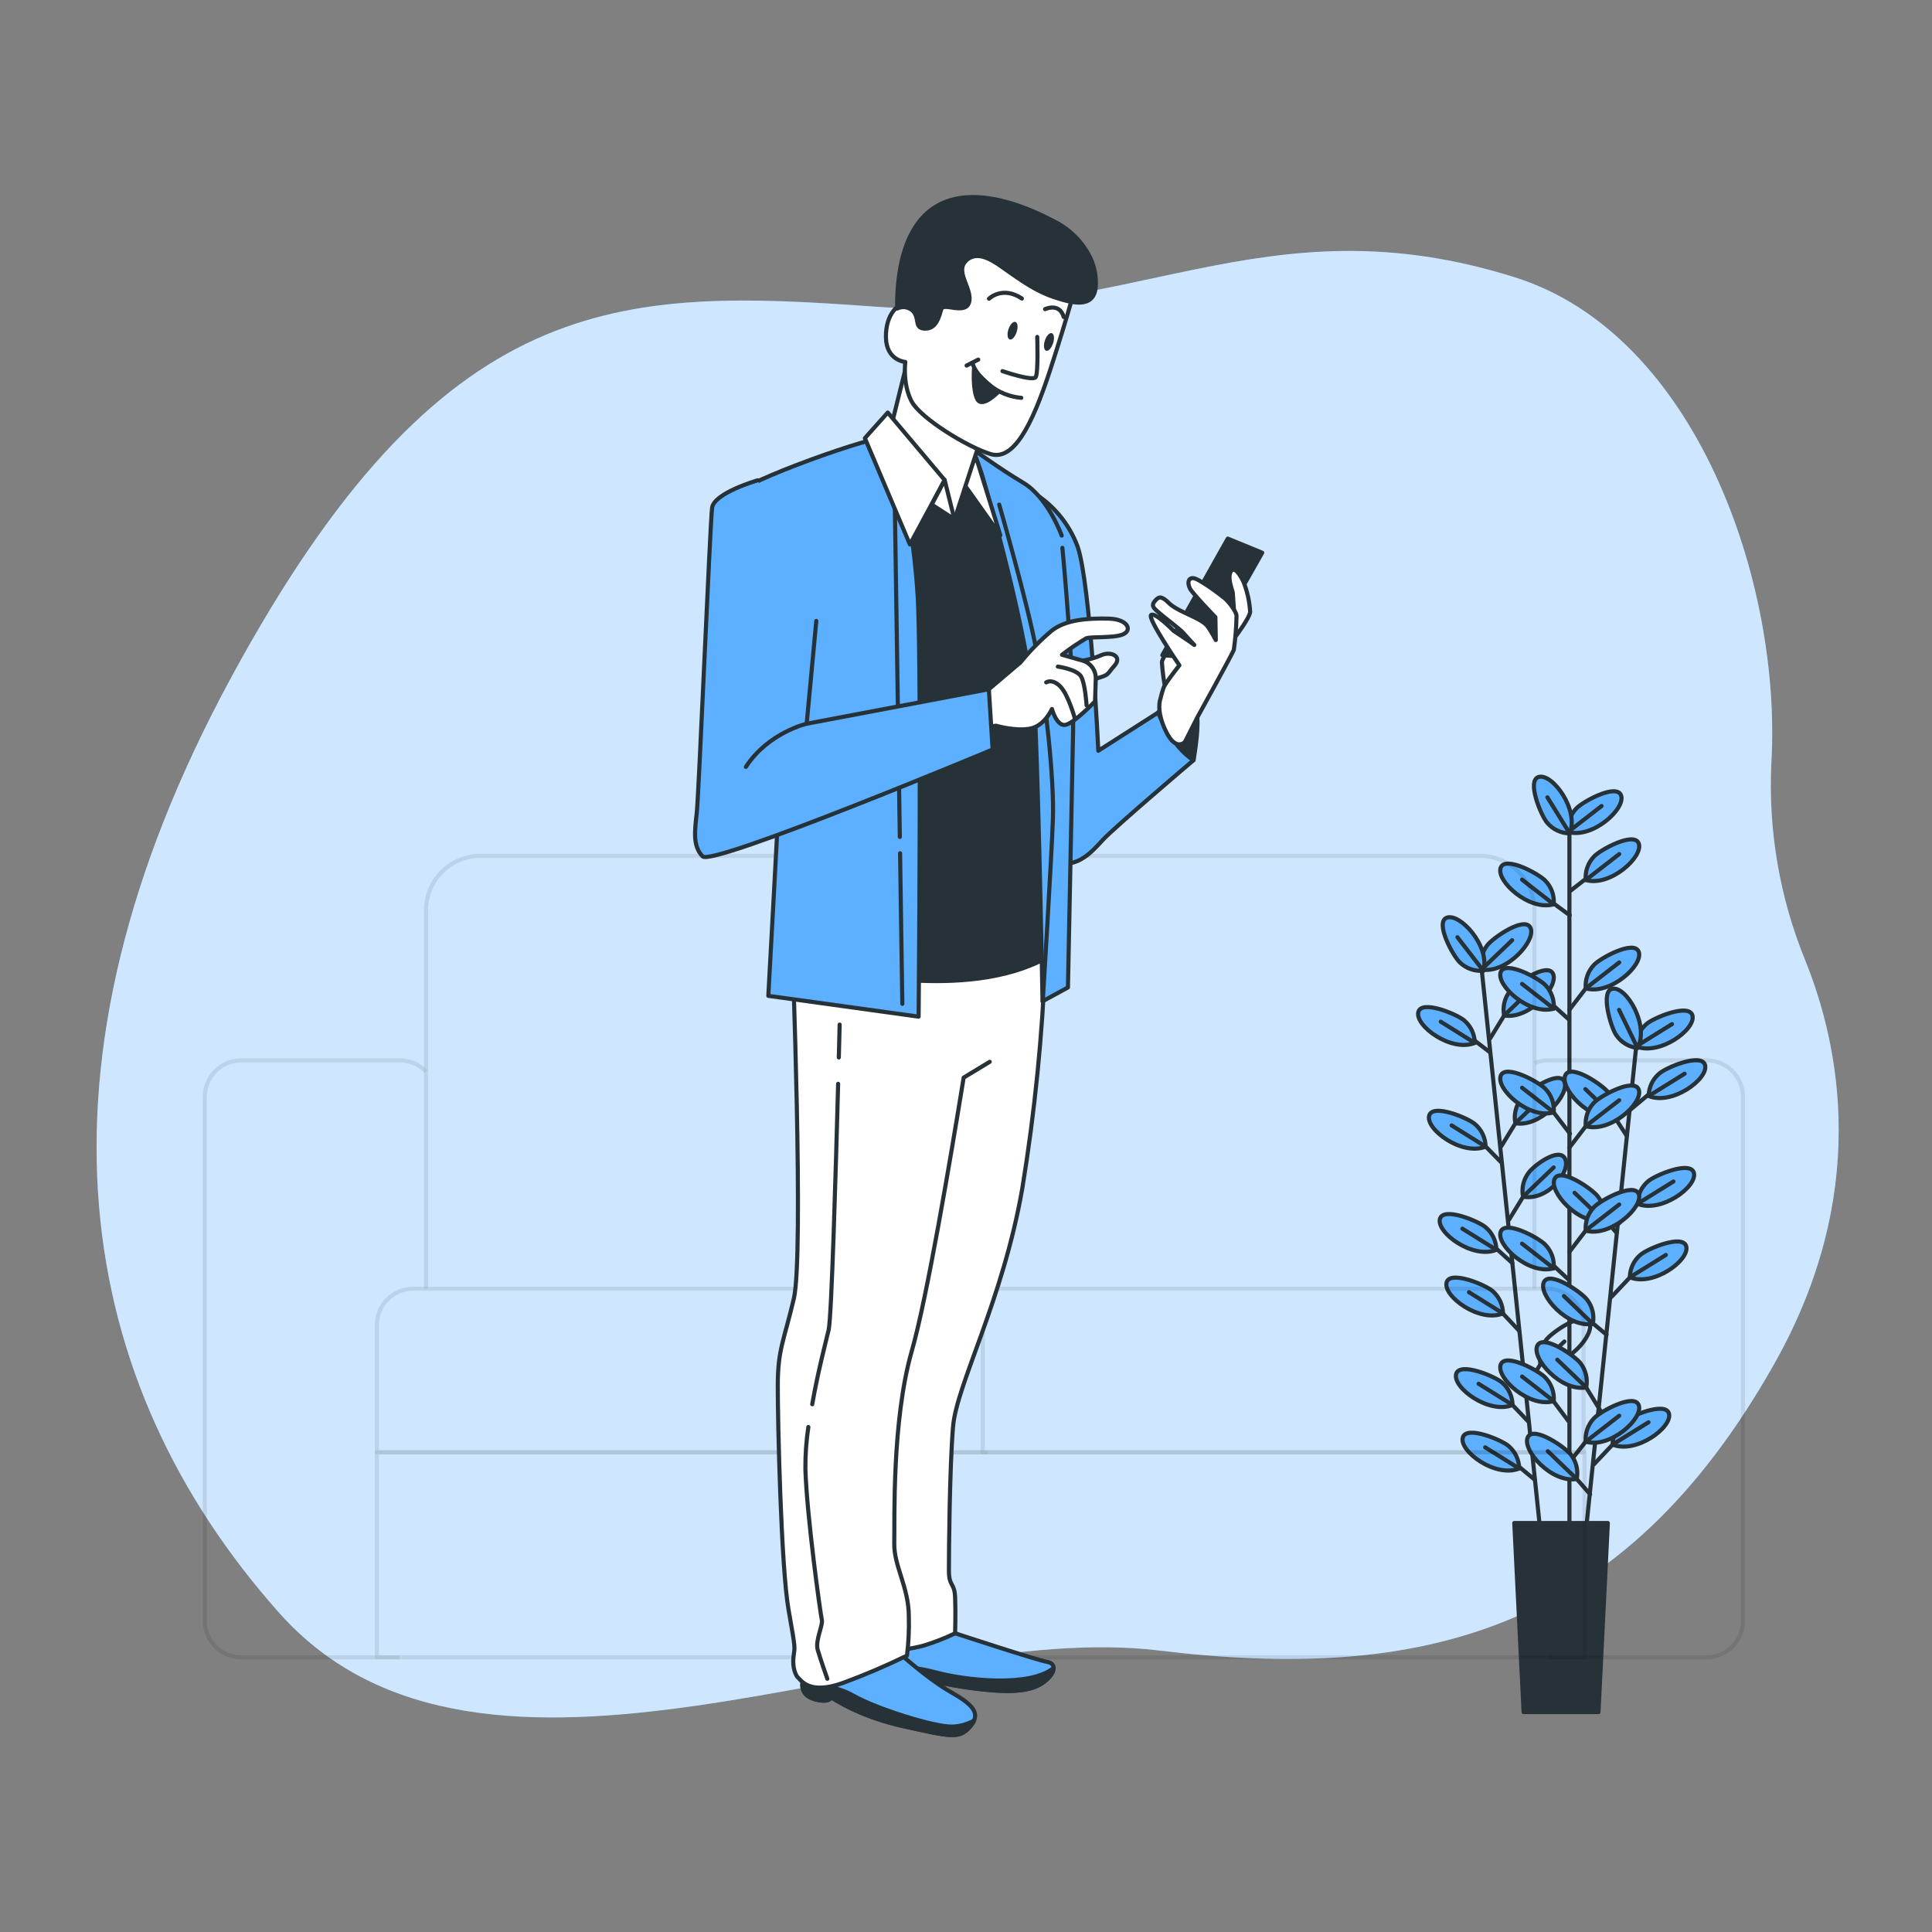 <svg width="470" height="470" viewBox="0 0 470 470" fill="none" xmlns="http://www.w3.org/2000/svg">
<rect x="0" y="0" width="470" height="470" fill="#808080" stroke="none"/>
<path d="M430.934 185.216C430.078 201.769 432.89 218.306 439.17 233.646C447.695 254.802 454.807 290.617 431.708 331.638C394.825 397.218 345.779 409.266 281.829 401.504C217.878 393.743 117.431 448.154 67.831 392.264C18.231 336.375 4.698 260.056 56.08 165.109C107.463 70.162 150.278 70.058 212.752 74.592C275.225 79.126 307.027 48.143 368.467 67.448C412.686 81.336 433.362 141.798 430.934 185.216Z" fill="#5CB0FF"/>
<path opacity="0.7" d="M430.934 185.216C430.077 201.769 432.89 218.306 439.169 233.646C447.695 254.802 454.807 290.617 431.708 331.638C394.825 397.218 345.779 409.266 281.828 401.504C217.878 393.743 117.43 448.154 67.83 392.265C18.23 336.375 4.698 260.056 56.08 165.109C107.462 70.162 150.278 70.058 212.752 74.592C275.225 79.126 307.027 48.143 368.467 67.448C412.686 81.336 433.362 141.798 430.934 185.216Z" fill="white"/>
<path d="M360.533 236.601L374.723 372.569" stroke="#263238" stroke-linecap="round" stroke-linejoin="round"/>
<path d="M371.933 345.979L366.003 339.75" stroke="#263238" stroke-linecap="round" stroke-linejoin="round"/>
<path d="M367.963 341.789C367.949 340.75 367.714 339.725 367.272 338.783C366.831 337.842 366.193 337.005 365.403 336.33C363.753 334.86 355.063 331.2 354.233 334.26C353.343 337.59 362.233 344.129 367.963 341.789Z" fill="#5CB0FF" stroke="#263238" stroke-linecap="round" stroke-linejoin="round"/>
<path d="M367.963 341.789L359.693 336.629" stroke="#263238" stroke-linecap="round" stroke-linejoin="round"/>
<path d="M373.403 360.019L367.623 355.219" stroke="#263238" stroke-linecap="round" stroke-linejoin="round"/>
<path d="M369.573 357.249C369.562 356.209 369.328 355.183 368.886 354.241C368.444 353.299 367.806 352.463 367.013 351.789C365.363 350.319 356.673 346.659 355.853 349.719C354.953 353.049 363.843 359.589 369.573 357.249Z" fill="#5CB0FF" stroke="#263238" stroke-linecap="round" stroke-linejoin="round"/>
<path d="M369.573 357.249L361.303 352.099" stroke="#263238" stroke-linecap="round" stroke-linejoin="round"/>
<path d="M367.913 307.27L362.073 302.02" stroke="#263238" stroke-linecap="round" stroke-linejoin="round"/>
<path d="M364.023 304.05C364.009 303.012 363.773 301.988 363.332 301.048C362.89 300.109 362.253 299.274 361.463 298.6C359.813 297.12 351.123 293.47 350.293 296.53C349.403 299.86 358.293 306.38 364.023 304.05Z" fill="#5CB0FF" stroke="#263238" stroke-linecap="round" stroke-linejoin="round"/>
<path d="M364.023 304.05L355.753 298.9" stroke="#263238" stroke-linecap="round" stroke-linejoin="round"/>
<path d="M369.543 323.72L363.683 317.48" stroke="#263238" stroke-linecap="round" stroke-linejoin="round"/>
<path d="M365.633 319.52C365.623 318.479 365.389 317.453 364.947 316.511C364.505 315.569 363.866 314.733 363.073 314.06C361.423 312.59 352.733 308.93 351.913 311.99C351.013 315.32 359.913 321.86 365.633 319.52Z" fill="#5CB0FF" stroke="#263238" stroke-linecap="round" stroke-linejoin="round"/>
<path d="M365.633 319.52L357.363 314.36" stroke="#263238" stroke-linecap="round" stroke-linejoin="round"/>
<path d="M365.303 282.87L359.443 276.9" stroke="#263238" stroke-linecap="round" stroke-linejoin="round"/>
<path d="M361.403 278.941C361.389 277.901 361.154 276.876 360.712 275.934C360.271 274.993 359.634 274.156 358.843 273.481C357.193 272.001 348.503 268.351 347.673 271.411C346.783 274.741 355.673 281.281 361.403 278.941Z" fill="#5CB0FF" stroke="#263238" stroke-linecap="round" stroke-linejoin="round"/>
<path d="M361.403 278.94L353.133 273.781" stroke="#263238" stroke-linecap="round" stroke-linejoin="round"/>
<path d="M362.483 256.011L356.813 251.671" stroke="#263238" stroke-linecap="round" stroke-linejoin="round"/>
<path d="M358.773 253.711C358.759 252.671 358.524 251.646 358.082 250.705C357.641 249.763 357.004 248.927 356.213 248.251C354.553 246.781 345.863 243.121 345.043 246.181C344.143 249.511 353.043 256.051 358.773 253.711Z" fill="#5CB0FF" stroke="#263238" stroke-linecap="round" stroke-linejoin="round"/>
<path d="M358.773 253.711L350.493 248.551" stroke="#263238" stroke-linecap="round" stroke-linejoin="round"/>
<path d="M371.363 337.399L376.253 329.419" stroke="#263238" stroke-linecap="round" stroke-linejoin="round"/>
<path d="M374.753 331.82C374.551 330.799 374.569 329.748 374.807 328.735C375.046 327.723 375.497 326.773 376.133 325.95C377.443 324.17 385.193 318.79 386.633 321.62C388.203 324.69 380.843 332.92 374.753 331.82Z" stroke="#263238" stroke-linecap="round" stroke-linejoin="round"/>
<path d="M374.753 331.82L380.573 326.35" stroke="#263238" stroke-linecap="round" stroke-linejoin="round"/>
<path d="M367.113 296.71L372.003 288.73" stroke="#263238" stroke-linecap="round" stroke-linejoin="round"/>
<path d="M370.513 291.12C370.311 290.102 370.33 289.052 370.568 288.041C370.806 287.03 371.258 286.082 371.893 285.26C373.203 283.47 379.263 279.01 380.703 281.83C382.293 284.9 376.603 292.23 370.513 291.12Z" fill="#5CB0FF" stroke="#263238" stroke-linecap="round" stroke-linejoin="round"/>
<path d="M370.513 291.12L377.963 284" stroke="#263238" stroke-linecap="round" stroke-linejoin="round"/>
<path d="M365.243 278.82L370.133 270.851" stroke="#263238" stroke-linecap="round" stroke-linejoin="round"/>
<path d="M368.643 273.241C368.441 272.221 368.459 271.169 368.697 270.157C368.936 269.144 369.387 268.194 370.023 267.371C371.333 265.591 379.083 260.221 380.523 263.041C382.083 266.121 374.733 274.381 368.643 273.241Z" fill="#5CB0FF" stroke="#263238" stroke-linecap="round" stroke-linejoin="round"/>
<path d="M368.642 273.24L376.092 266.121" stroke="#263238" stroke-linecap="round" stroke-linejoin="round"/>
<path d="M362.513 252.611L367.403 244.631" stroke="#263238" stroke-linecap="round" stroke-linejoin="round"/>
<path d="M365.913 247.031C365.707 246.012 365.723 244.96 365.96 243.947C366.196 242.934 366.647 241.984 367.283 241.161C368.602 239.381 376.342 234.001 377.782 236.831C379.352 239.901 371.992 248.131 365.913 247.031Z" fill="#5CB0FF" stroke="#263238" stroke-linecap="round" stroke-linejoin="round"/>
<path d="M365.913 247.031L373.353 239.911" stroke="#263238" stroke-linecap="round" stroke-linejoin="round"/>
<path d="M360.413 235.851C360.211 234.831 360.229 233.779 360.468 232.767C360.706 231.754 361.157 230.804 361.793 229.981C363.103 228.191 370.853 222.821 372.293 225.651C373.863 228.721 366.503 236.951 360.413 235.851Z" fill="#5CB0FF" stroke="#263238" stroke-linecap="round" stroke-linejoin="round"/>
<path d="M360.413 235.851L367.863 228.731" stroke="#263238" stroke-linecap="round" stroke-linejoin="round"/>
<path d="M360.853 236.151C359.817 236.243 358.773 236.111 357.792 235.766C356.811 235.421 355.915 234.871 355.163 234.151C353.523 232.661 348.993 224.391 351.953 223.251C355.173 222.042 362.583 230.211 360.853 236.151Z" fill="#5CB0FF" stroke="#263238" stroke-linecap="round" stroke-linejoin="round"/>
<path d="M360.853 236.151L354.553 228.001" stroke="#263238" stroke-linecap="round" stroke-linejoin="round"/>
<path d="M381.793 199.962V371.899" stroke="#263238" stroke-linecap="round" stroke-linejoin="round"/>
<path d="M397.962 255.331L383.852 391.299" stroke="#263238" stroke-linecap="round" stroke-linejoin="round"/>
<path d="M386.832 363.519L383.572 359.789" stroke="#263238" stroke-linecap="round" stroke-linejoin="round"/>
<path d="M383.572 359.789C383.774 358.768 383.755 357.716 383.515 356.703C383.275 355.691 382.821 354.741 382.183 353.919C380.873 352.139 373.123 346.769 371.683 349.599C370.123 352.669 377.483 360.899 383.572 359.789Z" fill="#5CB0FF" stroke="#263238" stroke-linecap="round" stroke-linejoin="round"/>
<path d="M383.573 359.789L376.533 353.039" stroke="#263238" stroke-linecap="round" stroke-linejoin="round"/>
<path d="M390.822 324.7L385.972 320.65" stroke="#263238" stroke-linecap="round" stroke-linejoin="round"/>
<path d="M387.483 322.05C387.685 321.031 387.666 319.981 387.428 318.97C387.19 317.959 386.738 317.011 386.103 316.19C384.793 314.4 377.043 309.04 375.603 311.86C374.043 314.93 381.393 323.16 387.483 322.05Z" fill="#5CB0FF" stroke="#263238" stroke-linecap="round" stroke-linejoin="round"/>
<path d="M387.483 322.05L380.453 315.3" stroke="#263238" stroke-linecap="round" stroke-linejoin="round"/>
<path d="M389.283 343.089L384.383 335.119" stroke="#263238" stroke-linecap="round" stroke-linejoin="round"/>
<path d="M385.883 337.52C386.085 336.499 386.066 335.448 385.828 334.435C385.59 333.423 385.138 332.473 384.503 331.65C383.183 329.87 375.433 324.5 374.003 327.32C372.433 330.38 379.793 338.63 385.883 337.52Z" fill="#5CB0FF" stroke="#263238" stroke-linecap="round" stroke-linejoin="round"/>
<path d="M385.883 337.519L378.843 330.77" stroke="#263238" stroke-linecap="round" stroke-linejoin="round"/>
<path d="M393.272 299.92L388.602 294.54" stroke="#263238" stroke-linecap="round" stroke-linejoin="round"/>
<path d="M390.092 296.93C390.294 295.91 390.276 294.858 390.038 293.846C389.8 292.833 389.348 291.884 388.712 291.06C387.392 289.28 379.643 283.92 378.213 286.74C376.643 289.81 384.002 298.04 390.092 296.93Z" fill="#5CB0FF" stroke="#263238" stroke-linecap="round" stroke-linejoin="round"/>
<path d="M390.092 296.93L383.053 290.18" stroke="#263238" stroke-linecap="round" stroke-linejoin="round"/>
<path d="M395.723 276.311L391.213 269.311" stroke="#263238" stroke-linecap="round" stroke-linejoin="round"/>
<path d="M392.712 271.7C392.914 270.679 392.895 269.627 392.655 268.614C392.415 267.602 391.961 266.652 391.323 265.83C390.013 264.051 382.263 258.691 380.823 261.511C379.293 264.581 386.623 272.81 392.712 271.7Z" fill="#5CB0FF" stroke="#263238" stroke-linecap="round" stroke-linejoin="round"/>
<path d="M392.712 271.701L385.673 264.951" stroke="#263238" stroke-linecap="round" stroke-linejoin="round"/>
<path d="M387.793 356.189L394.223 349.389" stroke="#263238" stroke-linecap="round" stroke-linejoin="round"/>
<path d="M392.293 351.429C392.303 350.389 392.537 349.363 392.979 348.421C393.421 347.479 394.06 346.643 394.853 345.969C396.503 344.499 405.193 340.829 406.013 343.889C406.893 347.219 398.003 353.769 392.293 351.429Z" fill="#5CB0FF" stroke="#263238" stroke-linecap="round" stroke-linejoin="round"/>
<path d="M392.273 351.429L401.033 346" stroke="#263238" stroke-linecap="round" stroke-linejoin="round"/>
<path d="M392.022 315.5L398.452 308.7" stroke="#263238" stroke-linecap="round" stroke-linejoin="round"/>
<path d="M396.492 310.73C396.506 309.691 396.742 308.668 397.183 307.728C397.625 306.788 398.262 305.953 399.052 305.28C400.702 303.8 409.392 300.14 410.212 303.2C411.112 306.53 402.222 313.07 396.492 310.73Z" fill="#5CB0FF" stroke="#263238" stroke-linecap="round" stroke-linejoin="round"/>
<path d="M396.492 310.73L405.252 305.3" stroke="#263238" stroke-linecap="round" stroke-linejoin="round"/>
<path d="M393.872 297.61L400.302 290.811" stroke="#263238" stroke-linecap="round" stroke-linejoin="round"/>
<path d="M398.352 292.85C398.363 291.81 398.598 290.784 399.039 289.842C399.481 288.9 400.119 288.064 400.912 287.39C402.562 285.92 411.242 282.26 412.072 285.32C412.972 288.65 404.082 295.19 398.352 292.85Z" fill="#5CB0FF" stroke="#263238" stroke-linecap="round" stroke-linejoin="round"/>
<path d="M398.352 292.85L407.102 287.42" stroke="#263238" stroke-linecap="round" stroke-linejoin="round"/>
<path d="M396.523 270.051L403.022 264.601" stroke="#263238" stroke-linecap="round" stroke-linejoin="round"/>
<path d="M401.072 266.631C401.083 265.592 401.318 264.568 401.759 263.628C402.201 262.687 402.84 261.853 403.632 261.181C405.282 259.701 413.962 256.041 414.792 259.101C415.692 262.431 406.802 268.971 401.072 266.631Z" fill="#5CB0FF" stroke="#263238" stroke-linecap="round" stroke-linejoin="round"/>
<path d="M401.072 266.631L409.822 261.201" stroke="#263238" stroke-linecap="round" stroke-linejoin="round"/>
<path d="M398.003 254.561C398.014 253.522 398.247 252.497 398.687 251.555C399.127 250.613 399.763 249.777 400.553 249.101C402.203 247.631 410.892 243.971 411.722 247.031C412.622 250.381 403.733 256.901 398.003 254.561Z" fill="#5CB0FF" stroke="#263238" stroke-linecap="round" stroke-linejoin="round"/>
<path d="M398.003 254.561L406.753 249.131" stroke="#263238" stroke-linecap="round" stroke-linejoin="round"/>
<path d="M398.362 254.951C397.33 254.831 396.335 254.491 395.445 253.955C394.555 253.418 393.79 252.697 393.202 251.841C391.902 250.041 389.202 241.021 392.302 240.521C395.712 239.971 401.292 249.501 398.362 254.951Z" fill="#5CB0FF" stroke="#263238" stroke-linecap="round" stroke-linejoin="round"/>
<path d="M398.362 254.951L393.872 245.671" stroke="#263238" stroke-linecap="round" stroke-linejoin="round"/>
<path d="M381.563 345.73L376.233 338.63" stroke="#263238" stroke-linecap="round" stroke-linejoin="round"/>
<path d="M377.973 340.849C378.064 339.813 377.933 338.769 377.588 337.788C377.243 336.807 376.692 335.911 375.973 335.159C374.483 333.519 366.213 328.979 365.083 331.939C363.863 335.159 372.033 342.589 377.973 340.849Z" fill="#5CB0FF" stroke="#263238" stroke-linecap="round" stroke-linejoin="round"/>
<path d="M377.973 340.849L370.273 334.869" stroke="#263238" stroke-linecap="round" stroke-linejoin="round"/>
<path d="M381.743 311.44L376.233 306.31" stroke="#263238" stroke-linecap="round" stroke-linejoin="round"/>
<path d="M377.973 308.54C378.064 307.504 377.933 306.46 377.588 305.479C377.243 304.497 376.692 303.601 375.973 302.85C374.483 301.21 366.213 296.67 365.083 299.63C363.863 302.85 372.033 310.27 377.973 308.54Z" fill="#5CB0FF" stroke="#263238" stroke-linecap="round" stroke-linejoin="round"/>
<path d="M377.973 308.54L370.273 302.55" stroke="#263238" stroke-linecap="round" stroke-linejoin="round"/>
<path d="M381.933 275.801L376.233 268.371" stroke="#263238" stroke-linecap="round" stroke-linejoin="round"/>
<path d="M377.973 270.6C378.064 269.564 377.933 268.521 377.588 267.539C377.243 266.558 376.692 265.662 375.973 264.911C374.483 263.271 366.213 258.731 365.083 261.691C363.863 264.911 372.033 272.38 377.973 270.6Z" fill="#5CB0FF" stroke="#263238" stroke-linecap="round" stroke-linejoin="round"/>
<path d="M377.973 270.601L370.273 264.621" stroke="#263238" stroke-linecap="round" stroke-linejoin="round"/>
<path d="M381.563 247.921L376.233 243.121" stroke="#263238" stroke-linecap="round" stroke-linejoin="round"/>
<path d="M377.973 245.381C378.064 244.343 377.932 243.298 377.587 242.316C377.242 241.333 376.692 240.435 375.973 239.681C374.483 238.051 366.213 233.511 365.083 236.471C363.863 239.651 372.033 247.081 377.973 245.381Z" fill="#5CB0FF" stroke="#263238" stroke-linecap="round" stroke-linejoin="round"/>
<path d="M377.973 245.351L370.273 239.361" stroke="#263238" stroke-linecap="round" stroke-linejoin="round"/>
<path d="M381.863 222.651L376.343 218.601" stroke="#263238" stroke-linecap="round" stroke-linejoin="round"/>
<path d="M377.973 219.982C378.064 218.945 377.933 217.902 377.588 216.92C377.243 215.939 376.692 215.043 375.973 214.292C374.483 212.652 366.213 208.112 365.083 211.072C363.863 214.292 372.033 221.712 377.973 219.982Z" fill="#5CB0FF" stroke="#263238" stroke-linecap="round" stroke-linejoin="round"/>
<path d="M377.973 219.982L370.273 213.992" stroke="#263238" stroke-linecap="round" stroke-linejoin="round"/>
<path d="M382.913 354.319L387.493 348.49" stroke="#263238" stroke-linecap="round" stroke-linejoin="round"/>
<path d="M385.762 350.719C385.671 349.683 385.802 348.64 386.147 347.658C386.492 346.677 387.043 345.781 387.762 345.029C389.252 343.389 397.512 338.85 398.652 341.81C399.872 345.029 391.702 352.449 385.762 350.719Z" fill="#5CB0FF" stroke="#263238" stroke-linecap="round" stroke-linejoin="round"/>
<path d="M385.762 350.719L393.912 344.409" stroke="#263238" stroke-linecap="round" stroke-linejoin="round"/>
<path d="M381.802 304.53L387.492 297.1" stroke="#263238" stroke-linecap="round" stroke-linejoin="round"/>
<path d="M385.763 299.38C385.672 298.343 385.803 297.297 386.148 296.315C386.493 295.332 387.043 294.434 387.762 293.68C389.252 292.05 397.512 287.51 398.652 290.47C399.872 293.63 391.702 301.06 385.763 299.38Z" fill="#5CB0FF" stroke="#263238" stroke-linecap="round" stroke-linejoin="round"/>
<path d="M385.762 299.33L393.912 293.02" stroke="#263238" stroke-linecap="round" stroke-linejoin="round"/>
<path d="M381.802 279.16L387.492 271.73" stroke="#263238" stroke-linecap="round" stroke-linejoin="round"/>
<path d="M385.762 273.961C385.671 272.924 385.802 271.881 386.147 270.899C386.492 269.918 387.043 269.022 387.762 268.271C389.252 266.631 397.512 262.091 398.652 265.051C399.872 268.271 391.702 275.691 385.762 273.961Z" fill="#5CB0FF" stroke="#263238" stroke-linecap="round" stroke-linejoin="round"/>
<path d="M385.762 273.961L393.912 267.651" stroke="#263238" stroke-linecap="round" stroke-linejoin="round"/>
<path d="M381.802 245.631L387.492 238.211" stroke="#263238" stroke-linecap="round" stroke-linejoin="round"/>
<path d="M385.763 240.441C385.672 239.403 385.803 238.358 386.148 237.375C386.493 236.393 387.043 235.495 387.762 234.741C389.252 233.101 397.512 228.571 398.652 231.531C399.872 234.741 391.702 242.171 385.763 240.441Z" fill="#5CB0FF" stroke="#263238" stroke-linecap="round" stroke-linejoin="round"/>
<path d="M385.762 240.441L393.912 234.131" stroke="#263238" stroke-linecap="round" stroke-linejoin="round"/>
<path d="M382.052 216.702L387.632 212.342" stroke="#263238" stroke-linecap="round" stroke-linejoin="round"/>
<path d="M385.763 214.082C385.672 213.044 385.803 211.999 386.148 211.016C386.493 210.033 387.043 209.135 387.762 208.382C389.252 206.752 397.512 202.212 398.652 205.172C399.872 208.382 391.702 215.812 385.763 214.082Z" fill="#5CB0FF" stroke="#263238" stroke-linecap="round" stroke-linejoin="round"/>
<path d="M385.762 214.082L393.912 207.772" stroke="#263238" stroke-linecap="round" stroke-linejoin="round"/>
<path d="M381.463 202.382C381.372 201.344 381.504 200.299 381.848 199.316C382.193 198.333 382.744 197.435 383.463 196.682C384.953 195.052 393.213 190.512 394.353 193.472C395.573 196.692 387.403 204.122 381.463 202.382Z" fill="#5CB0FF" stroke="#263238" stroke-linecap="round" stroke-linejoin="round"/>
<path d="M381.463 202.392L389.613 196.082" stroke="#263238" stroke-linecap="round" stroke-linejoin="round"/>
<path d="M381.863 202.742C380.822 202.728 379.796 202.491 378.854 202.048C377.912 201.605 377.076 200.965 376.403 200.172C374.933 198.522 371.283 189.822 374.353 189.002C377.683 188.112 384.202 197.012 381.863 202.742Z" fill="#5CB0FF" stroke="#263238" stroke-linecap="round" stroke-linejoin="round"/>
<path d="M381.863 202.742L376.443 193.972" stroke="#263238" stroke-linecap="round" stroke-linejoin="round"/>
<path d="M388.863 416.498H370.653L368.383 370.509H391.143L388.863 416.498Z" fill="#263238" stroke="#263238" stroke-linecap="round" stroke-linejoin="round"/>
<g opacity="0.3">
<path opacity="0.3" d="M373.285 313.519V221.431C373.285 217.927 371.895 214.567 369.421 212.087C366.946 209.606 363.589 208.209 360.085 208.201H239.087V314.439" stroke="black" stroke-linejoin="round"/>
<path opacity="0.3" d="M240.087 208.201H116.859C115.122 208.201 113.402 208.543 111.798 209.208C110.193 209.873 108.735 210.848 107.507 212.077C106.28 213.305 105.306 214.764 104.642 216.369C103.979 217.974 103.638 219.694 103.639 221.431V313.519" stroke="black" stroke-linejoin="round"/>
<path opacity="0.3" d="M385.235 322.319V353.319H239.087V313.52H376.435C378.769 313.52 381.007 314.447 382.657 316.097C384.308 317.747 385.235 319.986 385.235 322.319V322.319Z" stroke="black" stroke-linejoin="round"/>
<path opacity="0.3" d="M240.247 313.52H100.479C98.145 313.52 95.907 314.447 94.257 316.097C92.606 317.747 91.679 319.986 91.679 322.319V353.319H240.247" stroke="black" stroke-linejoin="round"/>
<path opacity="0.3" d="M385.474 353.289H91.679V403.178H385.474V353.289Z" stroke="black" stroke-linejoin="round"/>
<path opacity="0.3" d="M103.639 260.68C102.81 259.817 101.814 259.13 100.713 258.661C99.611 258.192 98.427 257.95 97.229 257.95H58.69C57.526 257.949 56.372 258.177 55.296 258.622C54.22 259.066 53.242 259.719 52.419 260.542C51.595 261.364 50.941 262.342 50.495 263.417C50.05 264.493 49.82 265.646 49.82 266.81V394.318C49.823 396.669 50.758 398.922 52.422 400.583C54.085 402.245 56.339 403.178 58.69 403.178H97.229" stroke="black" stroke-linejoin="round"/>
<path opacity="0.3" d="M376.615 403.178H415.144C417.495 403.178 419.75 402.245 421.413 400.584C423.076 398.922 424.012 396.669 424.014 394.318V266.81C424.012 264.459 423.076 262.206 421.413 260.545C419.75 258.883 417.495 257.95 415.144 257.95H376.615C375.473 257.947 374.342 258.168 373.285 258.6" stroke="black" stroke-linejoin="round"/>
</g>
<path d="M232.451 397.358C232.451 397.358 252.201 403.848 254.771 404.298C257.341 404.748 256.581 407.468 253.561 409.428C250.541 411.388 246.021 411.988 235.311 410.478C224.601 408.968 222.651 407.008 221.891 407.318C221.131 407.628 219.331 409.118 216.761 407.918C214.191 406.718 212.991 401.918 215.561 399.618C218.131 397.318 232.451 397.358 232.451 397.358Z" fill="#5CB0FF" stroke="#263238" stroke-linecap="round" stroke-linejoin="round"/>
<path d="M256.261 405.818C250.451 410.458 235.171 408.878 227.541 406.818C223.371 405.665 219.019 405.325 214.721 405.818C215.126 406.74 215.831 407.497 216.721 407.968C219.291 409.168 221.101 407.668 221.851 407.368C222.601 407.068 224.571 409.018 235.271 410.528C245.971 412.038 250.511 411.438 253.521 409.478C255.281 408.278 256.261 406.878 256.261 405.818Z" fill="#263238" stroke="#263238" stroke-linecap="round" stroke-linejoin="round"/>
<path d="M218.681 402.058C218.681 402.058 225.611 408.388 231.191 411.558C236.771 414.728 238.731 416.838 236.021 419.997C233.311 423.157 231.191 422.417 220.021 419.997C208.851 417.578 202.231 412.908 202.231 412.908C202.231 412.908 201.771 414.418 198.161 413.368C194.552 412.318 194.852 409.428 195.752 407.058C196.652 404.688 208.271 397.058 218.681 402.058Z" fill="#5CB0FF" stroke="#263238" stroke-linecap="round" stroke-linejoin="round"/>
<path d="M236.021 419.977C236.389 419.56 236.695 419.092 236.931 418.587C235.294 419.493 233.462 419.99 231.591 420.037C227.171 420.097 213.191 415.707 207.512 412.458C202.842 409.788 197.082 409.868 195.172 409.978C195.242 411.428 195.992 412.708 198.172 413.348C201.782 414.347 202.242 412.887 202.242 412.887C202.242 412.887 208.872 417.567 220.031 419.977C231.191 422.387 233.301 423.147 236.021 419.977Z" fill="#263238" stroke="#263238" stroke-linecap="round" stroke-linejoin="round"/>
<path d="M251.341 119.823C256.301 122.859 260.1 127.472 262.131 132.922C265.27 141.832 267.19 182.632 267.19 182.632L281.74 173.342C281.74 173.342 290.97 170.852 291.27 174.542C291.57 178.232 290.35 184.931 290.35 184.931C290.35 184.931 270.86 201.481 268.23 204.381C265.6 207.281 262.581 210.531 258.171 210.071C253.761 209.611 256.451 183.891 256.451 183.891L251.341 119.823Z" fill="#5CB0FF" stroke="#263238" stroke-linecap="round" stroke-linejoin="round"/>
<path d="M281.74 173.342C281.74 173.342 284.89 181.511 290.35 184.931C290.391 181.45 290.698 177.976 291.27 174.542C292.11 170.602 285.54 167.522 281.74 173.342Z" fill="#263238" stroke="#263238" stroke-linecap="round" stroke-linejoin="round"/>
<path d="M254.31 233.13C253.599 251.895 251.722 270.598 248.691 289.13C243.921 316.489 232.691 336.769 231.841 347.129C230.991 357.488 230.841 377.738 230.841 381.958C230.841 386.178 232.201 384.828 232.351 388.598C232.501 392.368 232.351 397.338 232.351 397.338C229.869 398.534 227.298 399.537 224.661 400.338C223.172 400.734 221.659 401.035 220.131 401.238C220.131 401.238 220.741 402.448 217.571 394.758C214.401 387.068 213.171 373.578 213.431 360.458C213.691 347.339 219.891 324.089 222.261 310.869C224.631 297.649 231.351 263.87 232.091 256.76C232.831 249.65 234.521 232.24 234.521 232.24C238.311 232.856 242.169 232.933 245.981 232.47C252.07 231.73 254.31 233.13 254.31 233.13Z" fill="white" stroke="#263238" stroke-linecap="round" stroke-linejoin="round"/>
<path d="M237.211 233.991C229.267 235.888 220.965 235.671 213.131 233.361C200.381 229.491 192.431 227.361 192.131 228.421C192.072 228.547 192.039 228.685 192.036 228.825C192.032 228.964 192.058 229.103 192.112 229.232C192.166 229.362 192.246 229.478 192.348 229.574C192.449 229.67 192.57 229.744 192.701 229.791C192.701 229.791 195.591 305.39 193.121 315.899C190.651 326.409 189.231 328.189 189.211 337.059C189.191 345.929 190.021 381.348 191.831 391.598C193.641 401.848 193.341 400.378 193.031 403.088C192.721 405.798 193.641 407.768 194.241 408.218C194.841 408.668 196.811 412.408 205.101 409.398C210.39 407.449 215.577 405.233 220.641 402.758C221.034 399.608 221.184 396.432 221.091 393.258C221.091 386.168 217.441 380.918 217.551 375.489C217.661 370.059 216.941 345.609 221.811 328.659C225.531 315.66 231.201 282.01 234.431 262.15L240.771 258.31" fill="white"/>
<path d="M237.211 233.991C229.267 235.888 220.965 235.671 213.131 233.361C200.381 229.491 192.431 227.361 192.131 228.421C192.072 228.547 192.039 228.685 192.036 228.825C192.032 228.964 192.058 229.103 192.112 229.232C192.166 229.362 192.246 229.478 192.348 229.574C192.449 229.67 192.57 229.744 192.701 229.791C192.701 229.791 195.591 305.39 193.121 315.899C190.651 326.409 189.231 328.189 189.211 337.059C189.191 345.929 190.021 381.348 191.831 391.598C193.641 401.848 193.341 400.378 193.031 403.088C192.721 405.798 193.641 407.768 194.241 408.218C194.841 408.668 196.811 412.408 205.101 409.398C210.39 407.449 215.577 405.233 220.641 402.758C221.034 399.608 221.184 396.432 221.091 393.258C221.091 386.168 217.441 380.918 217.551 375.489C217.661 370.059 216.941 345.609 221.811 328.659C225.531 315.66 231.201 282.01 234.431 262.15L240.771 258.31" stroke="#263238" stroke-linecap="round" stroke-linejoin="round"/>
<path d="M196.651 347.149C196.134 350.554 195.894 353.995 195.931 357.439C196.271 368.758 199.601 392.728 199.931 394.058C200.261 395.388 198.261 399.058 198.931 401.388C199.601 403.718 201.261 408.388 201.261 408.388" stroke="#263238" stroke-linecap="round" stroke-linejoin="round"/>
<path d="M203.892 263.66C203.342 284.37 202.302 320.419 201.592 323.489C201.002 326.059 198.992 333.569 197.592 341.619" stroke="#263238" stroke-linecap="round" stroke-linejoin="round"/>
<path d="M204.261 249.25C204.261 249.25 204.181 252.34 204.061 257.25" stroke="#263238" stroke-linecap="round" stroke-linejoin="round"/>
<path d="M223.021 396.288C222.911 398.058 222.911 399.288 222.911 399.288" stroke="white" stroke-width="0.75" stroke-linecap="round" stroke-linejoin="round"/>
<path d="M221.131 109.163L201.131 116.592L203.451 235.921C203.451 235.921 235.001 243.68 254.361 233.131L255.061 211.131C255.061 211.131 253.801 159.062 251.761 145.672C249.721 132.282 241.761 117.372 241.761 117.372C241.761 117.372 232.671 111.673 229.921 110.693C227.041 109.927 224.1 109.415 221.131 109.163Z" fill="#263238" stroke="#263238" stroke-linecap="round" stroke-linejoin="round"/>
<path d="M258.451 133.272C258.451 133.272 261.331 163.442 261.051 177.841C260.771 192.241 259.801 240.22 259.801 240.22L253.621 243.59C253.621 243.59 252.791 197.751 251.901 176.781C251.011 155.812 238.731 114.982 238.731 114.982L236.671 109.262C236.671 109.262 242.891 113.832 248.931 117.442C254.971 121.052 258.281 130.292 258.281 130.292" fill="#5CB0FF"/>
<path d="M258.451 133.272C258.451 133.272 261.331 163.442 261.051 177.841C260.771 192.241 259.801 240.22 259.801 240.22L253.621 243.59C253.621 243.59 252.791 197.751 251.901 176.781C251.011 155.812 238.731 114.982 238.731 114.982L236.671 109.262C236.671 109.262 242.891 113.832 248.931 117.442C254.971 121.052 258.281 130.292 258.281 130.292" stroke="#263238" stroke-linecap="round" stroke-linejoin="round"/>
<path d="M243.08 122.762C243.08 122.762 249.97 146.682 252.14 158.292C254.31 169.901 256.49 189.461 256.14 199.291C255.79 209.121 253.67 243.63 253.67 243.63" stroke="#263238" stroke-linecap="round" stroke-linejoin="round"/>
<path d="M233.261 116.012L243.351 130.212L237.911 112.722L235.301 106.032L233.261 116.012Z" fill="white" stroke="#263238" stroke-linecap="round" stroke-linejoin="round"/>
<path d="M221.511 84.833C221.511 84.833 215.731 107.953 215.511 108.973C215.291 109.993 232.221 126.332 232.221 126.332L238.751 106.333C238.751 106.333 228.291 99.753 226.281 94.253C224.271 88.753 222.501 84.003 221.511 84.833Z" fill="white" stroke="#263238" stroke-linecap="round" stroke-linejoin="round"/>
<path d="M216.691 106.243C220.315 119.241 222.534 132.59 223.311 146.062C224.211 166.592 223.471 247.32 223.471 247.32L186.911 242.26C186.911 242.26 189.661 192.121 189.691 190.381C189.721 188.641 179.882 122.062 179.922 119.842C179.962 117.622 213.001 105.523 216.691 106.243Z" fill="#5CB0FF" stroke="#263238" stroke-linecap="round" stroke-linejoin="round"/>
<path d="M218.961 207.581L219.511 244.21" stroke="#263238" stroke-linecap="round" stroke-linejoin="round"/>
<path d="M217.701 123.842L218.901 203.601" stroke="#263238" stroke-linecap="round" stroke-linejoin="round"/>
<path d="M215.961 100.363L229.811 116.783L221.351 132.452L210.401 106.593L215.961 100.363Z" fill="white" stroke="#263238" stroke-linecap="round" stroke-linejoin="round"/>
<path d="M229.811 116.782L232.181 126.332L226.671 122.752L229.811 116.782Z" fill="white" stroke="#263238" stroke-linecap="round" stroke-linejoin="round"/>
<path d="M262.09 67.863C262.09 67.863 260.28 75.243 255.541 89.803C250.801 104.362 246.381 112.062 240.991 110.462C235.601 108.862 223.881 101.792 221.711 97.543C219.541 93.293 220.231 88.053 220.231 88.053C220.231 88.053 215.601 87.733 215.521 82.053C215.441 76.373 218.521 73.733 220.831 73.443C223.141 73.153 227.161 76.243 228.831 71.613C230.501 66.983 226.761 62.083 230.431 59.433C234.101 56.783 242.491 56.863 249.791 59.433C254.352 61.084 258.484 63.74 261.88 67.203L262.09 67.863Z" fill="white" stroke="#263238" stroke-linecap="round" stroke-linejoin="round"/>
<path d="M252.33 81.963C252.33 81.963 252.62 90.623 251.96 91.733C251.3 92.843 243.87 90.282 243.87 90.282" stroke="#263238" stroke-linecap="round" stroke-linejoin="round"/>
<path d="M248.45 96.783C245.629 96.54 242.945 95.461 240.741 93.683C236.991 90.683 236.661 88.513 236.661 88.513" stroke="#263238" stroke-linecap="round" stroke-linejoin="round"/>
<path d="M237.981 87.483L235.151 88.923" stroke="#263238" stroke-linecap="round" stroke-linejoin="round"/>
<path d="M236.941 89.703C236.941 89.703 236.571 95.003 237.791 97.163C239.011 99.323 242.791 95.393 242.791 95.393C242.791 95.393 237.841 91.473 236.941 89.703Z" fill="#263238" stroke="#263238" stroke-linecap="round" stroke-linejoin="round"/>
<path d="M247.321 80.773C246.941 81.953 246.181 82.773 245.631 82.583C245.081 82.393 244.941 81.303 245.321 80.123C245.701 78.943 246.461 78.123 247.021 78.313C247.581 78.503 247.711 79.593 247.321 80.773Z" fill="#263238"/>
<path d="M256.18 83.513C255.8 84.693 255.04 85.513 254.49 85.323C253.94 85.133 253.8 84.043 254.18 82.863C254.56 81.683 255.32 80.863 255.88 81.053C256.44 81.243 256.57 82.333 256.18 83.513Z" fill="#263238"/>
<path d="M240.591 72.673C240.591 72.673 243.851 69.453 248.59 72.623" stroke="#263238" stroke-linecap="round" stroke-linejoin="round"/>
<path d="M254.241 75.203C254.241 75.203 257.731 73.533 258.781 77.123" stroke="#263238" stroke-linecap="round" stroke-linejoin="round"/>
<path d="M265.3 62.853C263.445 58.986 260.361 55.843 256.53 53.913C243.96 47.233 224.471 41.594 219.341 63.553C218.529 67.334 218.17 71.198 218.271 75.063C218.909 74.74 219.634 74.632 220.339 74.754C221.043 74.877 221.689 75.224 222.181 75.743C223.791 77.603 222.301 79.923 225.101 79.943C227.901 79.963 228.491 76.763 229.011 75.163C229.531 73.563 234.75 76.593 235.71 73.653C236.82 70.233 231.711 65.793 235.47 63.023C238.37 60.883 242.25 63.883 244.57 65.523C248.38 68.203 252.08 70.873 256.57 72.333C260.49 73.603 266.2 75.333 266.57 69.633C266.706 67.303 266.27 64.976 265.3 62.853Z" fill="#263238" stroke="#263238" stroke-linecap="round" stroke-linejoin="round"/>
<path d="M283.59 167.971C283.115 165.7 282.804 163.398 282.66 161.082C282.76 159.392 288.33 153.482 288.33 153.482L291.99 157.552L283.59 167.971Z" fill="white" stroke="#263238" stroke-linecap="round" stroke-linejoin="round"/>
<path d="M298.68 131.032L282.76 159.392L292.51 160.112L307.059 134.462L298.68 131.032Z" fill="#263238" stroke="#263238" stroke-linecap="round" stroke-linejoin="round"/>
<path d="M300.71 154.672C300.71 154.672 304.059 150.222 304.129 148.802C303.969 146.32 303.426 143.878 302.52 141.562C301.79 140.052 300.29 137.472 299.4 139.072C298.51 140.672 299.87 143.682 299.9 144.222C299.93 144.762 300.18 148.222 300.18 148.222L299.31 150.452L300.71 154.672Z" fill="white" stroke="#263238" stroke-linecap="round" stroke-linejoin="round"/>
<path d="M282.28 170.062C282.493 169.125 282.757 168.2 283.07 167.292C283.49 166.162 286.91 161.842 286.91 161.842C286.91 161.842 279.07 150.392 280.03 149.612C280.99 148.832 285.49 153.452 285.49 153.452L289.21 155.952L290.54 156.902C290.54 156.902 288.86 155.112 287.91 154.022C286.96 152.932 283.24 150.202 282.1 149.182C280.96 148.162 279.87 147.502 280.9 146.272C281.93 145.042 282.36 145.182 283.36 145.832C284.36 146.482 284.36 147.282 288.19 149.052C292.02 150.822 293.19 151.482 293.96 152.632C294.73 153.782 295.77 155.702 295.77 155.702L295.67 150.142C295.67 150.142 290.05 144.342 289.47 143.142C288.89 141.942 288.94 140.672 290.2 140.632C291.46 140.592 296.81 144.632 297.88 145.502C298.95 146.372 300.74 148.772 300.81 149.762C300.768 152.55 300.548 155.332 300.15 158.092C299.88 158.952 291.27 174.532 291.27 174.532L288.27 180.461C288.27 180.461 286.11 182.991 283.63 177.892C281.15 172.792 282.28 170.062 282.28 170.062Z" fill="white" stroke="#263238" stroke-linecap="round" stroke-linejoin="round"/>
<path d="M263.35 160.701C264.919 160.473 266.45 160.032 267.9 159.391C270.28 158.332 273.12 159.691 271.11 161.951C269.1 164.211 270.04 164.101 266.57 165.101C263.1 166.101 263.35 160.701 263.35 160.701Z" fill="white" stroke="#263238" stroke-linecap="round" stroke-linejoin="round"/>
<path d="M242.31 176.542C242.31 176.542 246.87 177.901 250.5 177.272C254.13 176.642 255.91 172.472 255.91 172.472C255.91 172.472 256.97 176.472 259 176.362C261.03 176.252 266.39 170.622 266.39 170.622L266.57 165.102C266.599 164.115 266.298 163.146 265.715 162.349C265.132 161.552 264.3 160.973 263.35 160.702L258.35 159.292C260.224 157.841 262.185 156.506 264.22 155.292C265.41 154.812 270.74 155.292 273.12 154.352C275.5 153.412 274.53 150.602 269.63 150.492C264.73 150.382 259.46 150.692 255.95 153.342C253.149 155.689 250.578 158.298 248.27 161.132L240.52 167.702L236.081 168.372L237.421 177.252L242.31 176.542Z" fill="white" stroke="#263238" stroke-linecap="round" stroke-linejoin="round"/>
<path d="M254.51 166.001C254.51 166.001 255.98 165.001 257.94 167.001C259.9 169.001 261.47 174.751 261.47 174.751" stroke="#263238" stroke-linecap="round" stroke-linejoin="round"/>
<path d="M257.35 162.162C257.35 162.162 261.98 162.802 263 164.582C264.02 166.362 264.33 171.582 264.33 171.582" stroke="#263238" stroke-linecap="round" stroke-linejoin="round"/>
<path d="M184.342 116.842C184.342 116.842 173.712 119.892 173.232 123.542C172.752 127.192 170.002 193.261 169.502 197.731C169.002 202.201 168.502 205.841 170.922 208.331C173.342 210.821 241.481 182.331 241.481 182.331L240.561 167.671L196.241 176.061L198.581 151.062" fill="#5CB0FF"/>
<path d="M184.342 116.842C184.342 116.842 173.712 119.892 173.232 123.542C172.752 127.192 170.002 193.261 169.502 197.731C169.002 202.201 168.502 205.841 170.922 208.331C173.342 210.821 241.481 182.331 241.481 182.331L240.561 167.671L196.241 176.061L198.581 151.062" stroke="#263238" stroke-linecap="round" stroke-linejoin="round"/>
<path d="M196.241 176.062C196.241 176.062 186.881 178.221 181.451 186.561" stroke="#263238" stroke-linecap="round" stroke-linejoin="round"/>
</svg>
